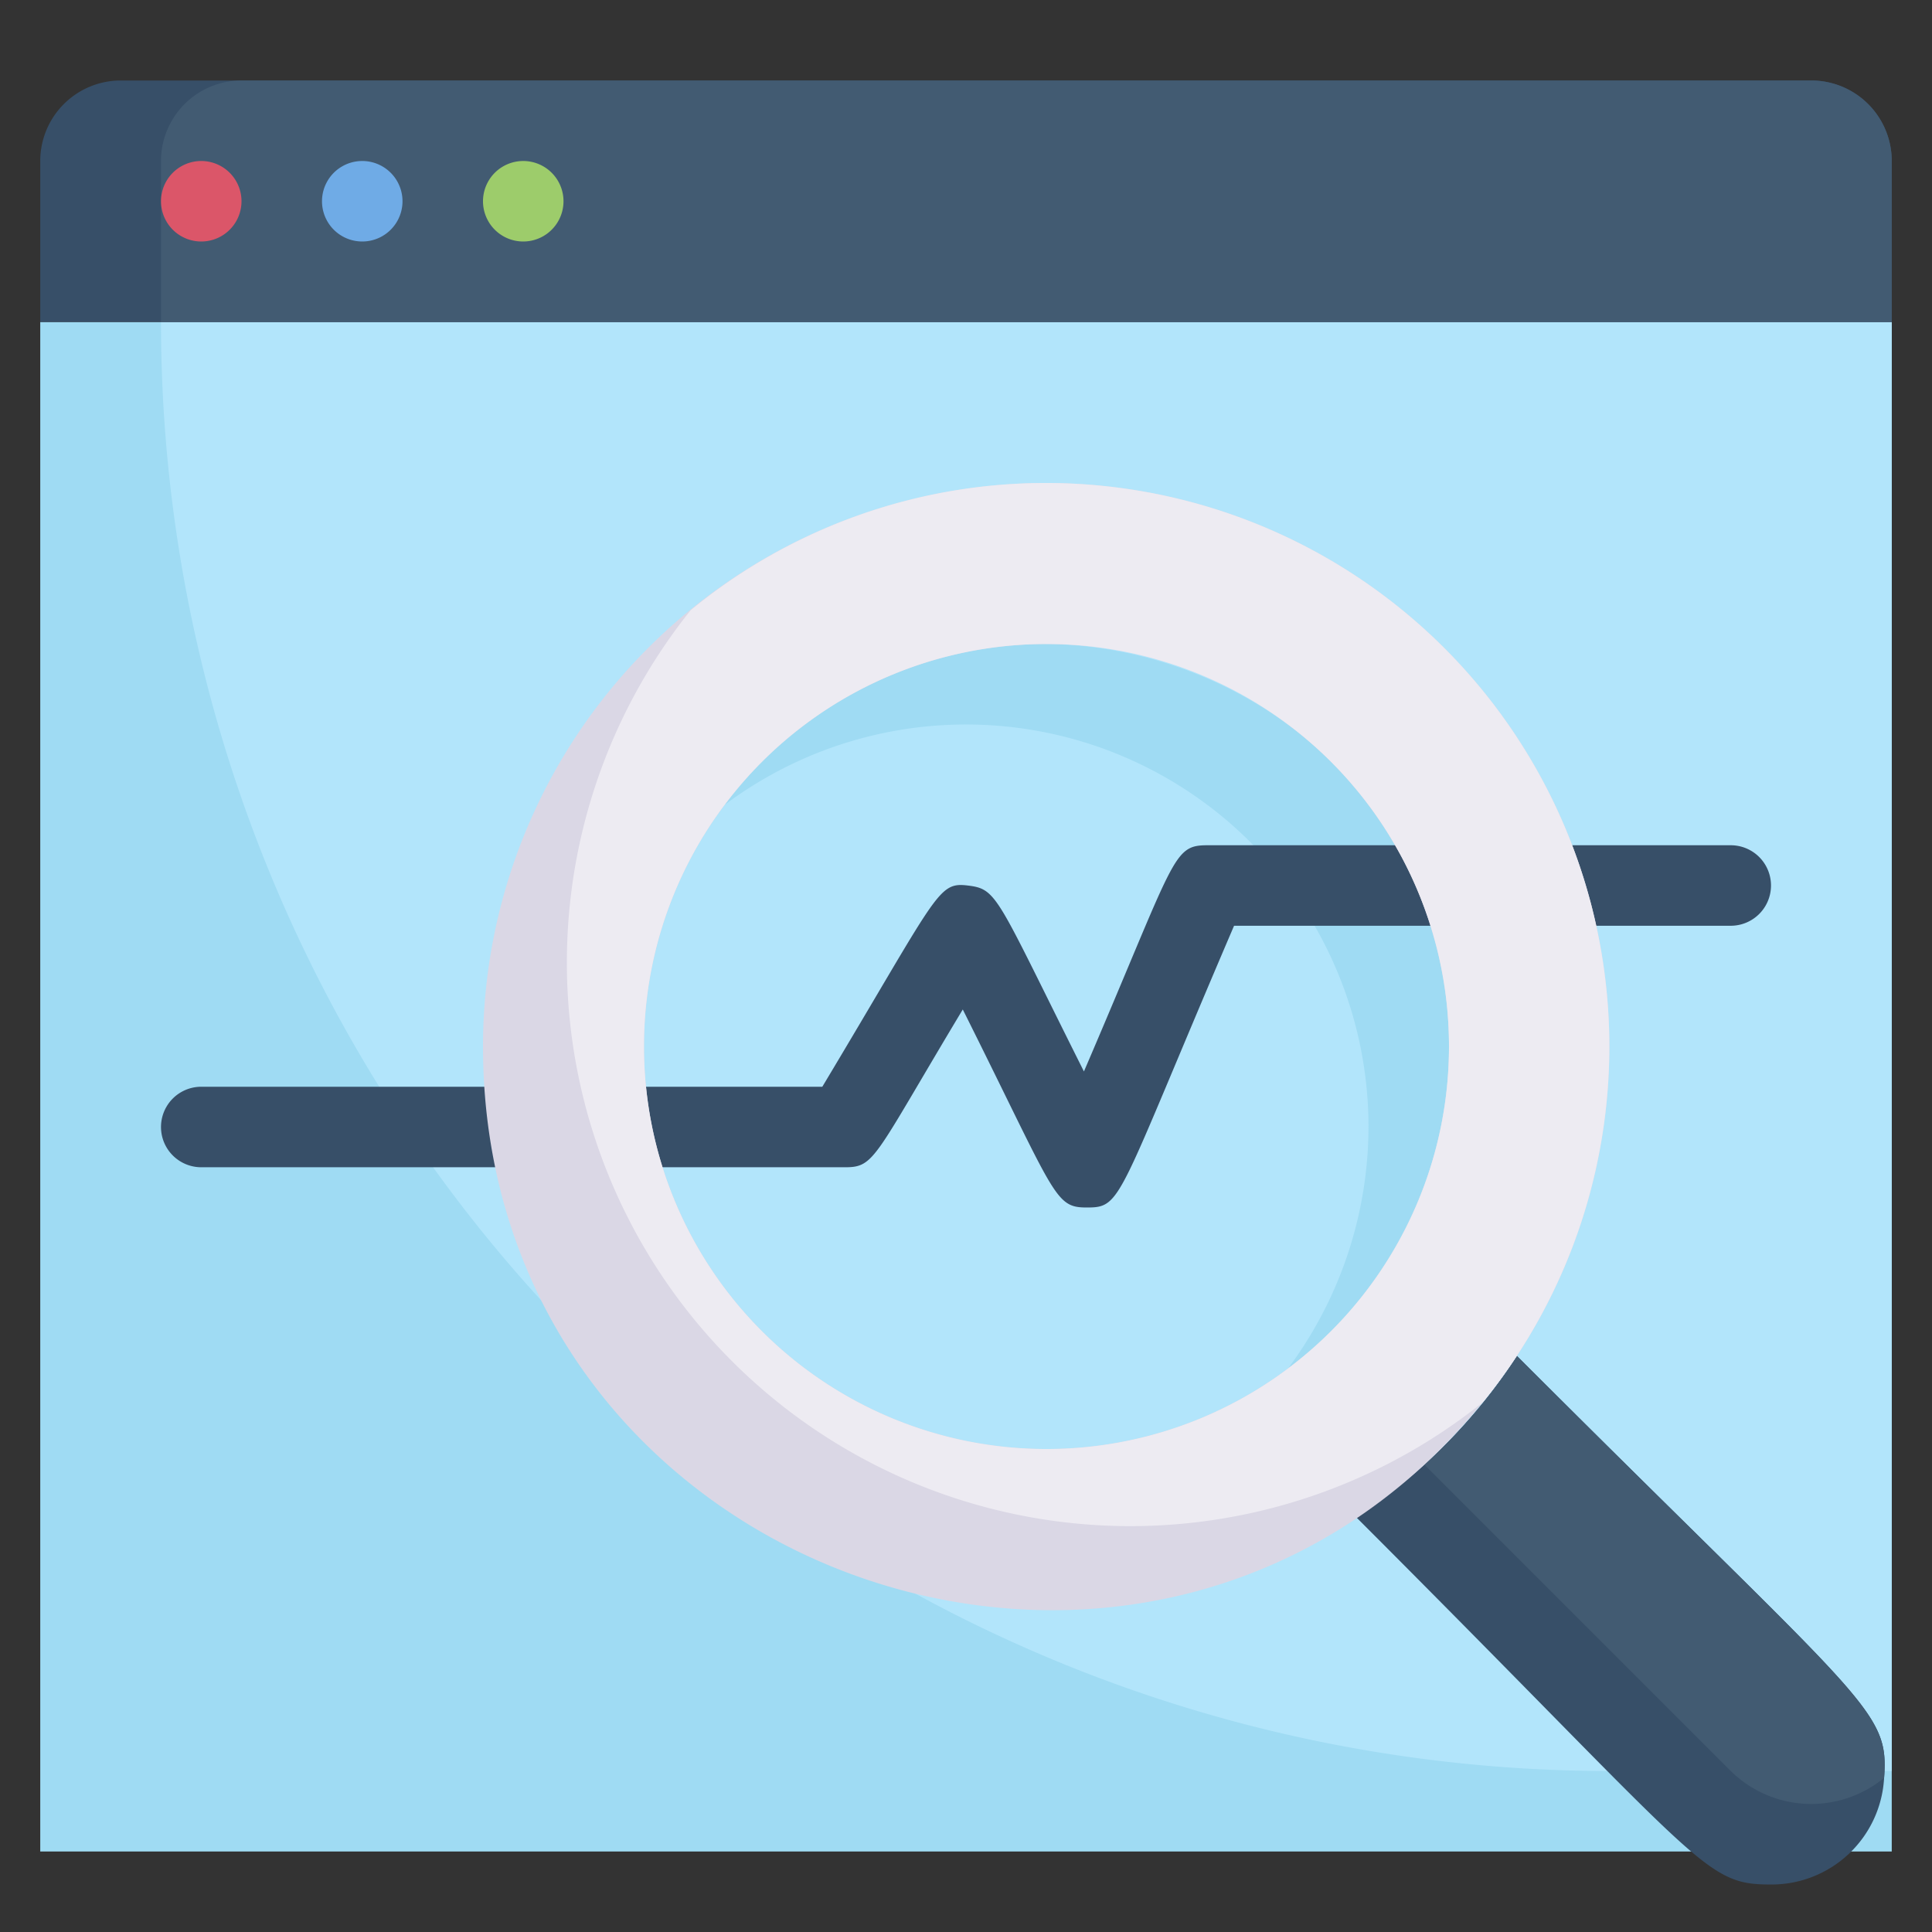 <svg xmlns="http://www.w3.org/2000/svg" viewBox="0 0 48 48"><rect x="0" y="0" width="48" height="48" fill="#333333" stroke="none"/><defs><style>.cls-1{fill:#9fdbf3;}.cls-2{fill:#b2e5fb;}.cls-3{fill:#374f68;}.cls-4{fill:#425b72;}.cls-5{fill:#db5669;}.cls-6{fill:#6fabe6;}.cls-7{fill:#9dcc6b;}.cls-8{fill:#dad7e5;}.cls-9{fill:#edebf2;}</style></defs><title>web analytic magnify</title><g id="web_analytic_magnify" data-name="web analytic magnify"><rect class="cls-1" x="1" y="8" width="46" height="38"/><path class="cls-2" d="M47,8V44H40A36,36,0,0,1,4,8Z"/><path class="cls-3" d="M47,4V8H1V4A2,2,0,0,1,3,2H45A2,2,0,0,1,47,4Z"/><path class="cls-4" d="M47,4V8H4V4A2,2,0,0,1,6,2H45A2,2,0,0,1,47,4Z"/><path class="cls-5" d="M6,5A1,1,0,0,0,4,5,1,1,0,0,0,6,5Z"/><path class="cls-6" d="M10,5A1,1,0,0,0,8,5,1,1,0,0,0,10,5Z"/><path class="cls-7" d="M14,5a1,1,0,0,0-2,0A1,1,0,0,0,14,5Z"/><path class="cls-1" d="M36,26a10,10,0,0,1-4,8s0,0,0,0A10,10,0,0,1,18,20C23.78,12.32,36,16.45,36,26Z"/><path class="cls-2" d="M34,28a10.07,10.07,0,0,1-2,6A10,10,0,0,1,18,20,10,10,0,0,1,34,28Z"/><path class="cls-3" d="M27,30c-.81,0-.76-.28-3.08-4.92C21.71,28.76,21.74,29,21,29H16a1,1,0,0,1,0-2h4.43c2.88-4.8,2.86-5.09,3.61-5s.7.25,2.89,4.62C29.22,21.29,29.12,21,30,21h6a1,1,0,0,1,0,2H30.66C27.73,29.84,27.89,30,27,30Z"/><path class="cls-3" d="M46.81,44.17A2.8,2.8,0,0,1,44,46.82c-1.68,0-1.61-.43-10.31-9.13a13.62,13.62,0,0,0,4-4C46.35,42.35,46.94,42.46,46.81,44.17Z"/><path class="cls-4" d="M46.81,44.17A2.85,2.85,0,0,1,43,44l-7.61-7.61a13.82,13.82,0,0,0,2.3-2.7C46.35,42.35,46.94,42.46,46.81,44.17Z"/><path class="cls-3" d="M13.14,29H5a1,1,0,0,1,0-2h8.14A1,1,0,0,1,13.14,29Z"/><path class="cls-3" d="M43,23H39a1,1,0,0,1,0-2h4A1,1,0,0,1,43,23Z"/><path class="cls-8" d="M26,12A14,14,0,0,0,12,26c0,13.18,16.59,19,24.84,8.84A14,14,0,0,0,26,12Zm0,4A10,10,0,1,1,16,26,10,10,0,0,1,26,16Z"/><path class="cls-9" d="M26,12a13.88,13.88,0,0,0-8.84,3.16A14,14,0,0,0,36.84,34.84,14,14,0,0,0,26,12Zm0,24A10,10,0,1,1,36,26,10,10,0,0,1,26,36Z"/></g></svg>
